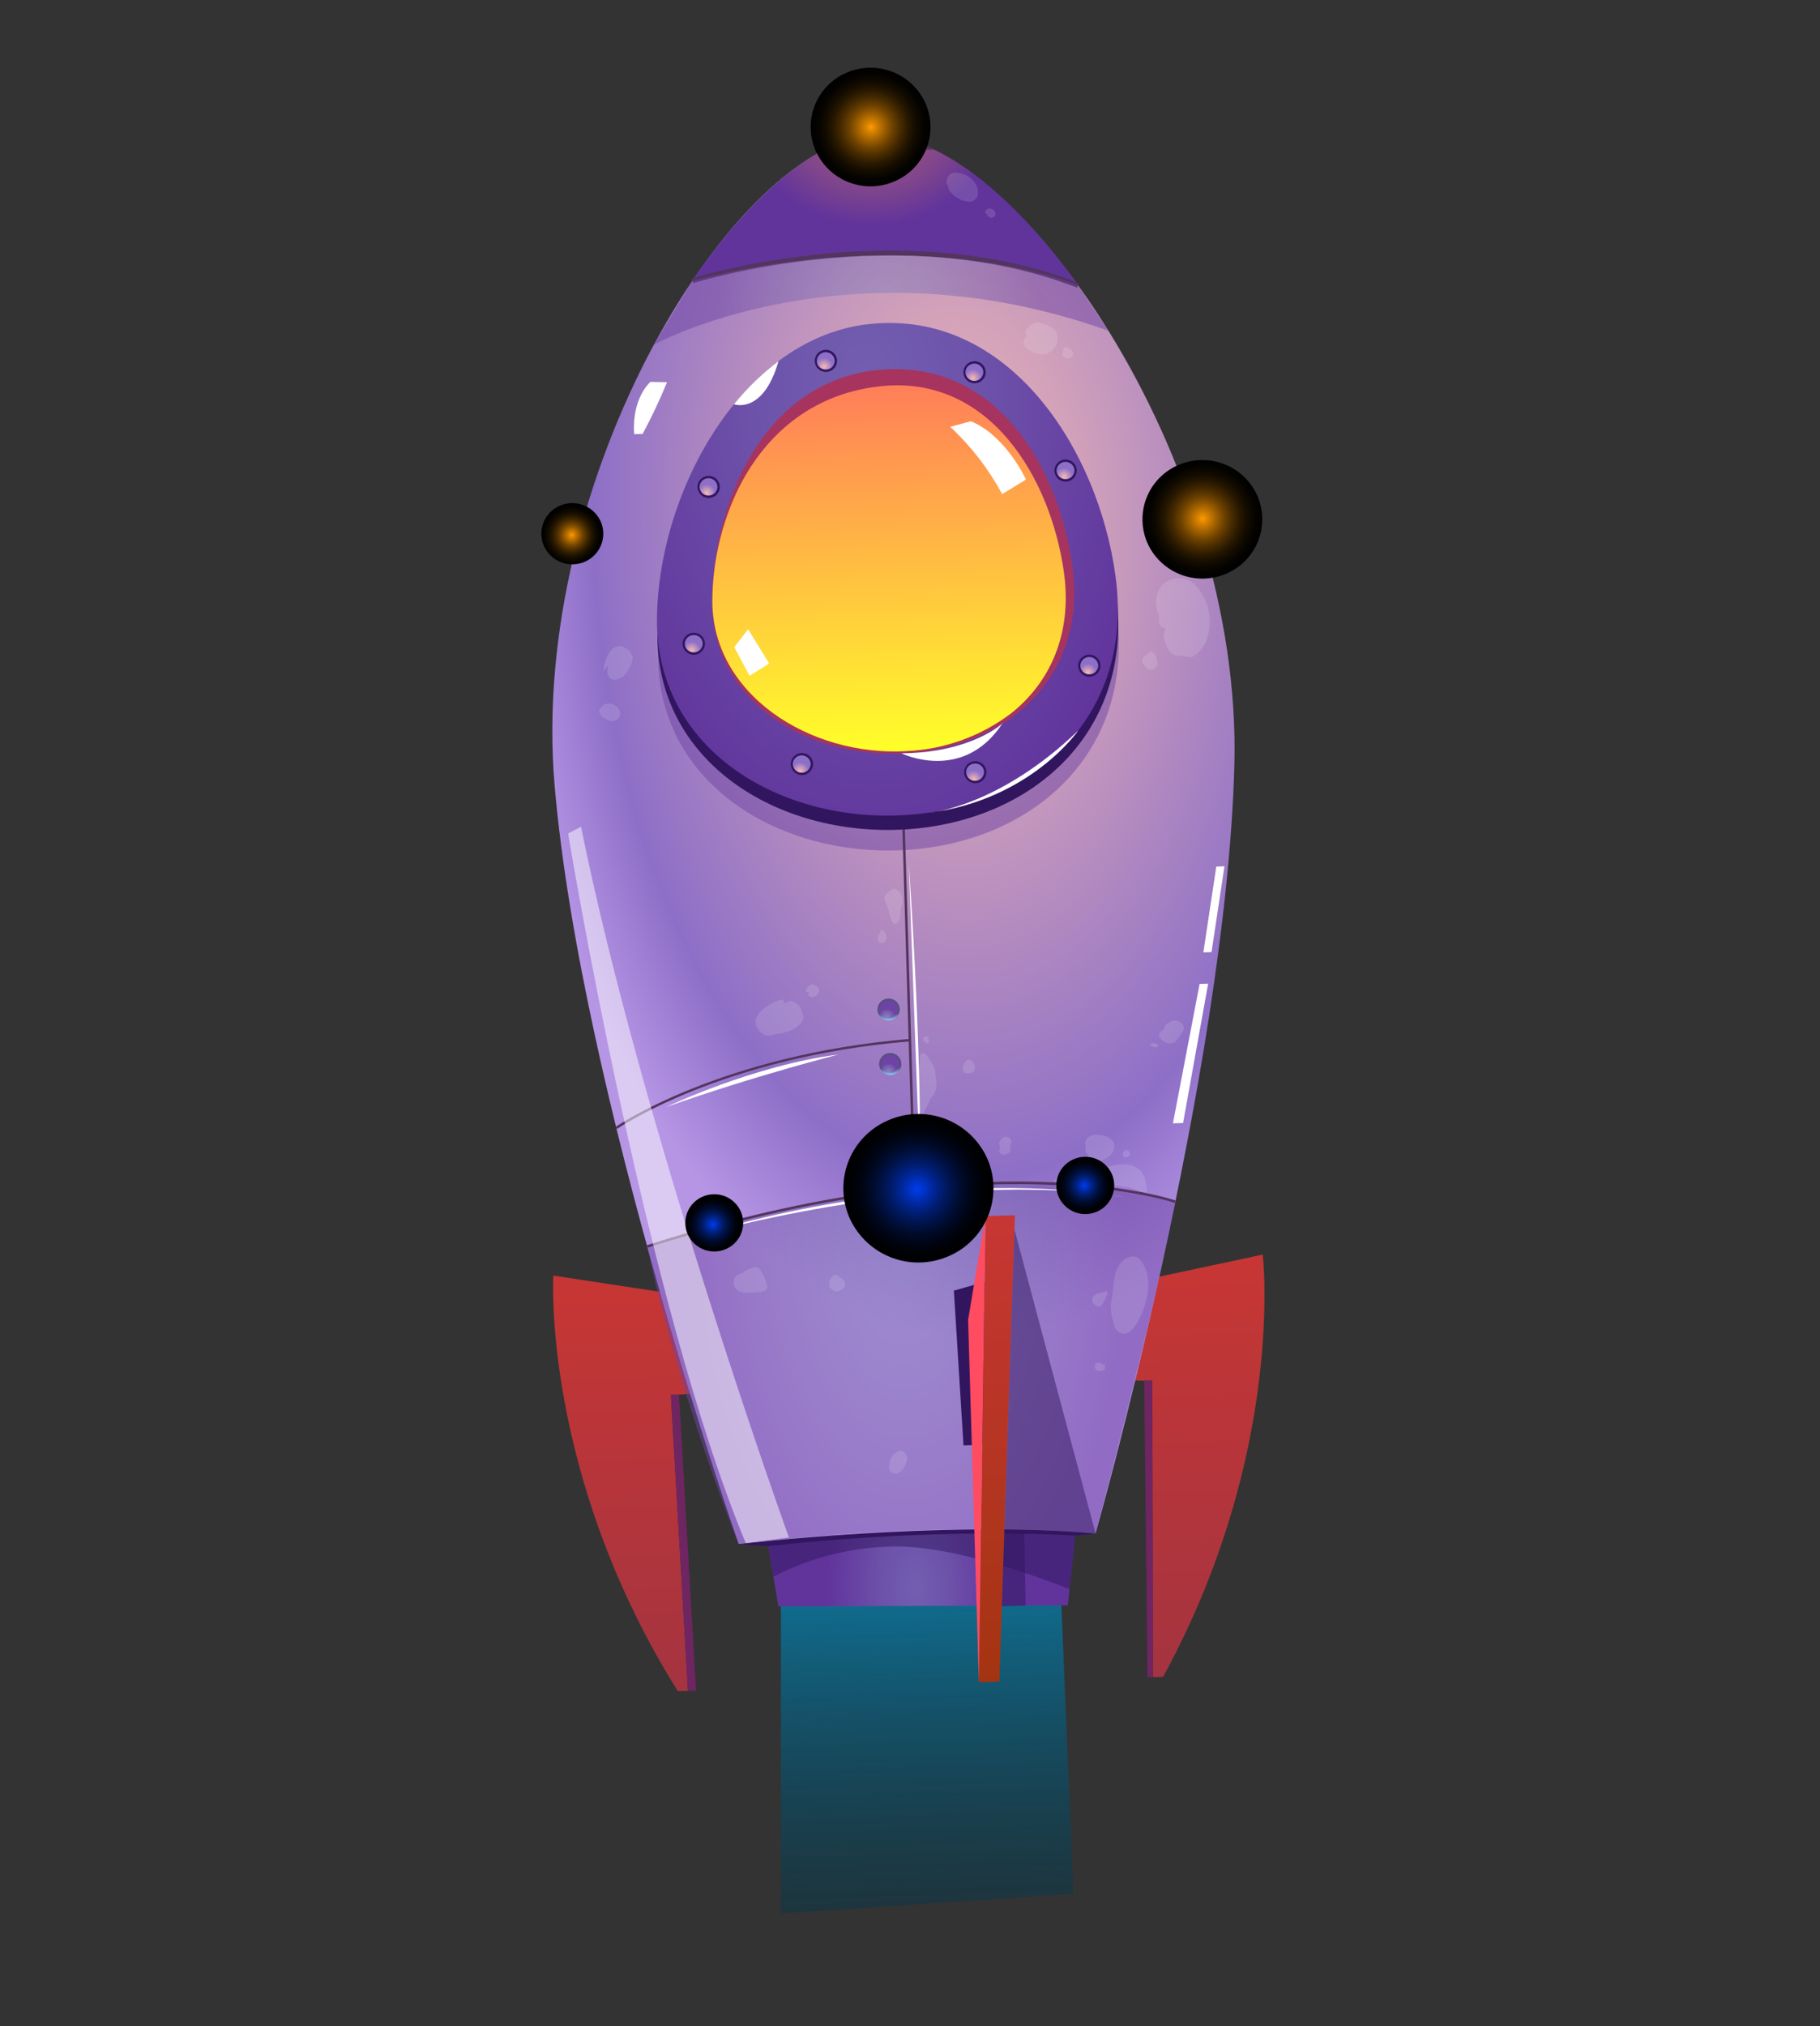 <svg width="549" height="611" viewBox="0 0 549 611" fill="none" xmlns="http://www.w3.org/2000/svg">
<rect x="0" y="0" width="549" height="611" fill="#333333" stroke="none"/>
<path style="mix-blend-mode:screen" d="M235.562 482.901L235.562 577L323.815 571.062L320.04 481.151C320.04 481.151 258.31 478.179 235.562 482.901Z" fill="url(#paint0_linear_52_334)"/>
<path fill-rule="evenodd" clip-rule="evenodd" d="M348.619 385.187L380.902 378.314C380.902 378.314 387.881 437.826 350.846 505.644L347.774 505.733L347.581 416.309L341.084 416.287L348.619 385.187Z" fill="url(#paint1_linear_52_334)"/>
<path fill-rule="evenodd" clip-rule="evenodd" d="M200.415 389.74L166.898 384.645C166.898 384.645 163.479 444.464 204.461 509.965L207.534 509.875L202.362 420.667L208.848 420.256L200.415 389.74Z" fill="url(#paint2_linear_52_334)"/>
<path fill-rule="evenodd" clip-rule="evenodd" d="M264.076 40.82C222.057 42.068 159.237 144.098 167.321 237.107C175.403 330.111 222.836 465.563 222.836 465.563L276.68 464.492L330.487 462.366C330.487 462.366 369.765 324.27 372.34 231.013C374.915 137.756 305.81 39.58 264.076 40.82Z" fill="url(#paint3_radial_52_334)"/>
<path fill-rule="evenodd" clip-rule="evenodd" d="M222.822 465.59C222.822 465.59 283.926 458.361 330.474 462.393C330.474 462.393 270.523 470.076 222.822 465.59Z" fill="#31165F"/>
<path fill-rule="evenodd" clip-rule="evenodd" d="M208.878 84.648C208.878 84.648 267.83 64.232 325.178 86.052C325.178 86.052 294.566 40.185 264.075 40.819C236.64 41.388 208.878 84.648 208.878 84.648Z" fill="url(#paint4_radial_52_334)"/>
<path d="M324.902 86.752C271.642 65.892 209.803 85.165 209.118 85.361L208.655 83.939C209.271 83.73 271.689 64.293 325.458 85.37L324.902 86.752Z" fill="#53345F"/>
<path fill-rule="evenodd" clip-rule="evenodd" d="M250.027 44.525L281.543 45.159C281.543 45.159 265.264 34.38 250.027 44.525Z" fill="#53345F"/>
<path fill-rule="evenodd" clip-rule="evenodd" d="M254.364 42.907C260.192 41.801 266.138 41.469 272.054 41.923C272.054 41.923 268.152 27.231 262.74 26.875C257.33 26.523 254.364 42.907 254.364 42.907Z" fill="url(#paint5_linear_52_334)"/>
<path style="mix-blend-mode:multiply" opacity="0.5" fill-rule="evenodd" clip-rule="evenodd" d="M195.24 375.91C195.24 375.91 285.179 343.772 354.563 362.421C346.766 401.582 330.46 462.392 330.46 462.392C330.46 462.392 289.152 457.895 222.813 465.591C222.825 465.594 204.775 421.178 195.24 375.91Z" fill="url(#paint6_radial_52_334)"/>
<path style="mix-blend-mode:multiply" opacity="0.5" fill-rule="evenodd" clip-rule="evenodd" d="M262.559 108.245C224.778 112.289 199.059 157.763 198.487 196.779C197.912 235.791 234.647 258.535 273.05 256.312C311.453 254.088 342.565 227.013 336.834 184.476C331.713 146.026 304.548 103.747 262.559 108.245Z" fill="url(#paint7_radial_52_334)"/>
<path fill-rule="evenodd" clip-rule="evenodd" d="M262.375 102.038C224.594 106.083 198.874 151.556 198.3 190.568C197.728 229.584 234.463 252.328 272.866 250.119C311.268 247.906 342.38 220.817 336.649 178.269C331.529 139.833 304.364 97.554 262.375 102.038Z" fill="#31165F"/>
<path fill-rule="evenodd" clip-rule="evenodd" d="M262.247 97.711C224.467 101.755 198.747 147.229 198.173 186.241C197.598 225.254 234.335 248.001 272.737 245.788C311.14 243.58 342.252 216.49 336.522 173.942C331.399 135.503 304.237 93.227 262.247 97.711Z" fill="url(#paint8_radial_52_334)"/>
<path fill-rule="evenodd" clip-rule="evenodd" d="M265.176 111.539C231.264 114.601 215.266 150.202 214.806 180.713C214.346 211.223 243.215 228.908 273.389 227.172C303.562 225.436 327.962 204.3 323.523 171.093C319.502 140.975 300.596 108.278 265.176 111.539Z" fill="#A6345F"/>
<path fill-rule="evenodd" clip-rule="evenodd" d="M304.856 215.219C295.719 222.091 284.711 226.027 273.288 226.499C244.574 228.151 214.444 209.539 214.881 180.546C215.019 170.628 217.025 160.825 220.792 151.65C228.24 133.573 242.979 118.911 265.471 116.484C298.712 112.787 317.185 144.56 321.013 173.144C323.387 191.537 316.548 206.006 304.856 215.219Z" fill="url(#paint9_linear_52_334)"/>
<path d="M272.96 250.128L272.203 250.151L275.419 358.368L276.176 358.345L272.96 250.128Z" fill="#53345F"/>
<path d="M195.357 376.207L195.122 375.496C298.139 342.656 354.096 361.823 354.644 362.012L354.394 362.722C353.835 362.577 298.097 343.523 195.357 376.207Z" fill="#53345F"/>
<path d="M186.13 340.419L185.695 339.809C185.999 339.585 217.533 318.02 274.431 313.282L274.452 314.024C217.768 318.687 186.437 340.208 186.13 340.419Z" fill="#53345F"/>
<path fill-rule="evenodd" clip-rule="evenodd" d="M290.634 435.828L287.732 389.175L300.552 385.561L300.763 435.525L290.634 435.828Z" fill="#31165F"/>
<path fill-rule="evenodd" clip-rule="evenodd" d="M231.75 466.273C231.75 466.273 278.371 460.435 324.31 463.105L322.104 484.108L234.808 484.403L231.75 466.273Z" fill="url(#paint10_radial_52_334)"/>
<path opacity="0.5" fill-rule="evenodd" clip-rule="evenodd" d="M233.323 475.431C244.632 469.589 257.152 466.469 269.883 466.319C290.885 466.129 322.65 479.246 322.65 479.246L324.31 463.105C324.31 463.105 274.223 459.772 231.75 466.273L233.323 475.431Z" fill="#31165F"/>
<path d="M286.624 128.699C292.926 134.563 298.223 141.42 302.307 148.998L309.485 144.601C309.485 144.601 303.489 131.419 292.882 127.024L286.624 128.699Z" fill="white"/>
<path d="M225.674 189.757L232.017 200.085L226.09 203.78L221.488 195.133L225.674 189.757Z" fill="white"/>
<path style="mix-blend-mode:multiply" opacity="0.5" fill-rule="evenodd" clip-rule="evenodd" d="M197.27 103.919C197.27 103.919 255.872 71.789 334.33 99.725L325.179 86.052C325.179 86.052 279.8 66.639 208.878 84.648L197.27 103.919Z" fill="url(#paint11_radial_52_334)"/>
<path fill-rule="evenodd" clip-rule="evenodd" d="M271.905 320.748C271.917 321.188 271.841 321.626 271.682 322.035C271.524 322.447 271.287 322.823 270.982 323.14C270.678 323.457 270.315 323.714 269.913 323.893C269.509 324.068 269.077 324.167 268.635 324.173C267.748 324.203 266.887 323.883 266.236 323.276C265.587 322.672 265.205 321.836 265.169 320.946C265.151 320.061 265.484 319.202 266.097 318.561C266.708 317.916 267.552 317.545 268.439 317.521C268.879 317.505 269.316 317.574 269.73 317.729C270.142 317.881 270.52 318.115 270.843 318.416C271.163 318.713 271.423 319.074 271.606 319.474C271.788 319.875 271.89 320.308 271.905 320.748Z" fill="url(#paint12_linear_52_334)"/>
<path fill-rule="evenodd" clip-rule="evenodd" d="M271.228 320.768C271.229 321.473 270.954 322.148 270.465 322.654C269.973 323.157 269.305 323.451 268.602 323.472C267.898 323.494 267.215 323.241 266.695 322.766C266.174 322.289 265.861 321.632 265.82 320.93C265.819 320.225 266.094 319.55 266.584 319.044C267.075 318.541 267.744 318.248 268.447 318.226C269.15 318.205 269.833 318.457 270.353 318.932C270.872 319.406 271.187 320.066 271.228 320.768Z" fill="url(#paint13_radial_52_334)"/>
<path fill-rule="evenodd" clip-rule="evenodd" d="M271.417 304.317C271.428 305.201 271.092 306.058 270.477 306.695C269.86 307.329 269.019 307.698 268.134 307.717C267.245 307.743 266.383 307.418 265.733 306.81C265.085 306.206 264.702 305.366 264.667 304.476C264.66 303.599 264.997 302.747 265.609 302.116C266.22 301.481 267.057 301.114 267.938 301.093C268.378 301.072 268.817 301.14 269.233 301.294C269.646 301.446 270.026 301.679 270.349 301.979C270.672 302.279 270.933 302.639 271.116 303.04C271.301 303.444 271.403 303.877 271.417 304.317Z" fill="url(#paint14_linear_52_334)"/>
<path fill-rule="evenodd" clip-rule="evenodd" d="M270.742 304.338C270.743 305.044 270.467 305.718 269.976 306.221C269.487 306.728 268.818 307.021 268.115 307.042C267.412 307.064 266.728 306.811 266.207 306.333C265.688 305.859 265.375 305.202 265.332 304.497C265.323 304.147 265.385 303.799 265.513 303.473C265.64 303.146 265.833 302.85 266.079 302.6C266.323 302.348 266.616 302.149 266.938 302.012C267.262 301.878 267.61 301.809 267.959 301.807C268.308 301.785 268.66 301.836 268.99 301.952C269.321 302.068 269.626 302.252 269.885 302.487C270.144 302.722 270.354 303.009 270.5 303.324C270.647 303.643 270.731 303.989 270.742 304.338Z" fill="url(#paint15_radial_52_334)"/>
<path d="M209.362 197.456C211.221 197.4 212.684 195.865 212.631 194.031C212.576 192.193 211.024 190.748 209.165 190.804C207.303 190.856 205.841 192.392 205.895 194.23C205.95 196.067 207.503 197.512 209.362 197.456Z" fill="#31165F"/>
<path fill-rule="evenodd" clip-rule="evenodd" d="M211.967 194.035C211.967 194.74 211.692 195.415 211.203 195.922C210.711 196.424 210.043 196.717 209.34 196.739C208.637 196.76 207.953 196.508 207.434 196.033C206.913 195.556 206.6 194.899 206.558 194.197C206.561 193.495 206.836 192.82 207.326 192.318C207.816 191.816 208.482 191.524 209.184 191.504C209.535 191.486 209.885 191.532 210.215 191.648C210.545 191.764 210.851 191.948 211.109 192.183C211.368 192.418 211.579 192.706 211.724 193.021C211.872 193.34 211.955 193.686 211.967 194.035Z" fill="url(#paint16_radial_52_334)"/>
<path fill-rule="evenodd" clip-rule="evenodd" d="M217.139 146.721C217.159 147.61 216.826 148.469 216.213 149.11C215.602 149.755 214.758 150.126 213.872 150.151C213.431 150.166 212.991 150.094 212.578 149.943C212.166 149.792 211.787 149.558 211.463 149.258C211.14 148.958 210.879 148.597 210.695 148.197C210.512 147.797 210.409 147.365 210.391 146.922C210.383 146.484 210.46 146.045 210.618 145.632C210.779 145.223 211.017 144.847 211.323 144.53C211.628 144.212 211.993 143.958 212.395 143.779C212.798 143.6 213.233 143.505 213.675 143.498C214.562 143.468 215.423 143.788 216.072 144.392C216.723 144.999 217.106 145.835 217.139 146.721Z" fill="#31165F"/>
<path fill-rule="evenodd" clip-rule="evenodd" d="M216.423 146.745C216.422 147.446 216.149 148.125 215.657 148.628C215.168 149.134 214.5 149.428 213.796 149.449C213.093 149.47 212.407 149.214 211.888 148.74C211.369 148.266 211.054 147.605 211.013 146.904C211.014 146.202 211.287 145.524 211.779 145.021C212.268 144.514 212.936 144.221 213.639 144.2C214.343 144.178 215.028 144.435 215.548 144.909C216.067 145.383 216.38 146.04 216.423 146.745Z" fill="url(#paint17_radial_52_334)"/>
<path fill-rule="evenodd" clip-rule="evenodd" d="M245.26 230.297C245.272 230.738 245.195 231.172 245.037 231.584C244.879 231.997 244.64 232.369 244.337 232.689C244.033 233.006 243.671 233.264 243.267 233.439C242.865 233.618 242.43 233.713 241.991 233.723C241.104 233.753 240.24 233.429 239.591 232.825C238.942 232.221 238.558 231.382 238.524 230.496C238.506 229.611 238.839 228.752 239.45 228.107C240.064 227.465 240.905 227.091 241.794 227.07C242.234 227.055 242.672 227.123 243.083 227.275C243.497 227.431 243.876 227.665 244.196 227.962C244.519 228.262 244.779 228.623 244.961 229.024C245.144 229.425 245.246 229.858 245.26 230.297Z" fill="#31165F"/>
<path fill-rule="evenodd" clip-rule="evenodd" d="M244.543 230.317C244.543 231.023 244.268 231.697 243.779 232.204C243.287 232.707 242.619 233 241.916 233.021C241.212 233.043 240.529 232.79 240.01 232.316C239.488 231.838 239.175 231.181 239.134 230.48C239.134 229.774 239.408 229.1 239.898 228.593C240.389 228.09 241.056 227.793 241.761 227.775C242.464 227.754 243.148 228.007 243.667 228.481C244.186 228.956 244.501 229.615 244.543 230.317Z" fill="url(#paint18_radial_52_334)"/>
<path fill-rule="evenodd" clip-rule="evenodd" d="M297.554 232.75C297.566 233.191 297.49 233.629 297.333 234.041C297.173 234.45 296.935 234.826 296.632 235.146C296.33 235.467 295.965 235.721 295.563 235.9C295.16 236.079 294.726 236.179 294.286 236.19C293.397 236.216 292.535 235.891 291.885 235.283C291.235 234.675 290.853 233.839 290.819 232.949C290.801 232.063 291.134 231.204 291.745 230.559C292.358 229.918 293.2 229.544 294.088 229.523C294.528 229.507 294.966 229.576 295.38 229.731C295.791 229.883 296.17 230.117 296.492 230.418C296.813 230.715 297.073 231.076 297.255 231.477C297.438 231.877 297.54 232.311 297.554 232.75Z" fill="#31165F"/>
<path fill-rule="evenodd" clip-rule="evenodd" d="M296.837 232.77C296.838 233.476 296.563 234.15 296.071 234.653C295.581 235.16 294.913 235.453 294.21 235.474C293.507 235.496 292.823 235.243 292.302 234.765C291.783 234.291 291.47 233.635 291.426 232.929C291.418 232.579 291.48 232.232 291.608 231.905C291.738 231.581 291.928 231.282 292.174 231.032C292.418 230.78 292.711 230.582 293.033 230.444C293.357 230.31 293.705 230.241 294.054 230.239C294.405 230.221 294.755 230.268 295.085 230.384C295.415 230.5 295.721 230.684 295.979 230.919C296.238 231.154 296.449 231.441 296.595 231.756C296.742 232.075 296.826 232.421 296.837 232.77Z" fill="url(#paint19_radial_52_334)"/>
<path d="M328.686 204.062C330.545 204.005 332.01 202.474 331.955 200.636C331.9 198.798 330.348 197.353 328.489 197.409C326.63 197.465 325.165 198.997 325.22 200.835C325.274 202.672 326.827 204.118 328.686 204.062Z" fill="#31165F"/>
<path fill-rule="evenodd" clip-rule="evenodd" d="M331.277 200.652C331.277 201.357 331.002 202.032 330.513 202.539C330.021 203.042 329.355 203.338 328.65 203.356C327.947 203.378 327.263 203.125 326.744 202.651C326.225 202.176 325.91 201.516 325.868 200.815C325.868 200.109 326.143 199.434 326.634 198.931C327.123 198.425 327.792 198.132 328.495 198.11C329.198 198.089 329.882 198.342 330.401 198.816C330.922 199.294 331.235 199.951 331.277 200.652Z" fill="url(#paint20_radial_52_334)"/>
<path fill-rule="evenodd" clip-rule="evenodd" d="M324.791 141.79C324.803 142.232 324.728 142.669 324.57 143.082C324.411 143.49 324.173 143.866 323.869 144.183C323.566 144.503 323.202 144.757 322.8 144.936C322.398 145.114 321.964 145.21 321.524 145.22C320.637 145.25 319.773 144.926 319.124 144.322C318.473 143.715 318.091 142.879 318.058 141.993C318.039 141.108 318.37 140.25 318.978 139.607C319.589 138.967 320.427 138.591 321.312 138.566C321.752 138.546 322.194 138.617 322.607 138.768C323.022 138.922 323.4 139.152 323.723 139.452C324.047 139.752 324.308 140.113 324.492 140.517C324.675 140.918 324.777 141.351 324.791 141.79Z" fill="#31165F"/>
<path fill-rule="evenodd" clip-rule="evenodd" d="M324.115 141.811C324.116 142.517 323.841 143.191 323.351 143.698C322.86 144.201 322.194 144.497 321.488 144.515C320.785 144.537 320.102 144.284 319.582 143.81C319.063 143.336 318.748 142.675 318.707 141.974C318.706 141.268 318.981 140.593 319.471 140.087C319.962 139.584 320.631 139.291 321.333 139.27C322.037 139.248 322.72 139.501 323.24 139.975C323.761 140.453 324.074 141.11 324.115 141.811Z" fill="url(#paint21_radial_52_334)"/>
<path fill-rule="evenodd" clip-rule="evenodd" d="M297.341 112.153C297.351 112.59 297.275 113.028 297.118 113.44C296.958 113.848 296.72 114.224 296.418 114.545C296.113 114.862 295.749 115.116 295.347 115.295C294.945 115.473 294.511 115.568 294.071 115.578C293.184 115.609 292.321 115.284 291.672 114.681C291.023 114.077 290.638 113.238 290.605 112.352C290.585 111.463 290.918 110.603 291.531 109.962C292.144 109.321 292.986 108.947 293.874 108.926C294.312 108.906 294.752 108.979 295.164 109.131C295.577 109.286 295.954 109.516 296.276 109.817C296.599 110.118 296.859 110.479 297.042 110.88C297.224 111.281 297.324 111.71 297.341 112.153Z" fill="#31165F"/>
<path fill-rule="evenodd" clip-rule="evenodd" d="M296.623 112.173C296.624 112.878 296.349 113.553 295.86 114.059C295.368 114.562 294.7 114.855 293.997 114.877C293.294 114.898 292.61 114.646 292.091 114.171C291.572 113.697 291.256 113.037 291.215 112.335C291.214 111.63 291.489 110.955 291.979 110.448C292.47 109.946 293.139 109.653 293.842 109.631C294.545 109.61 295.228 109.862 295.748 110.336C296.269 110.814 296.582 111.471 296.623 112.173Z" fill="url(#paint22_radial_52_334)"/>
<path fill-rule="evenodd" clip-rule="evenodd" d="M252.502 108.72C252.523 109.609 252.187 110.464 251.576 111.109C250.963 111.75 250.121 112.125 249.233 112.146C248.795 112.165 248.355 112.093 247.944 111.941C247.53 111.785 247.154 111.555 246.831 111.254C246.509 110.954 246.249 110.593 246.066 110.192C245.883 109.791 245.782 109.358 245.767 108.919C245.757 108.481 245.831 108.04 245.991 107.631C246.148 107.219 246.386 106.843 246.689 106.522C246.993 106.205 247.356 105.947 247.759 105.768C248.162 105.589 248.595 105.49 249.035 105.479C249.924 105.453 250.786 105.777 251.436 106.385C252.086 106.994 252.47 107.833 252.502 108.72Z" fill="#31165F"/>
<path fill-rule="evenodd" clip-rule="evenodd" d="M251.786 108.74C251.794 109.091 251.734 109.442 251.606 109.769C251.477 110.092 251.286 110.392 251.04 110.641C250.796 110.894 250.503 111.092 250.179 111.226C249.857 111.363 249.509 111.432 249.158 111.43C248.809 111.452 248.459 111.405 248.129 111.289C247.797 111.17 247.493 110.989 247.234 110.754C246.976 110.519 246.765 110.232 246.617 109.913C246.472 109.598 246.388 109.252 246.377 108.903C246.377 108.198 246.651 107.523 247.141 107.016C247.633 106.513 248.301 106.22 249.004 106.199C249.707 106.177 250.391 106.43 250.91 106.904C251.431 107.382 251.744 108.039 251.786 108.74Z" fill="url(#paint23_radial_52_334)"/>
<path fill-rule="evenodd" clip-rule="evenodd" d="M207.479 509.872L209.955 509.801L204.821 420.44L202.363 420.608L207.479 509.872Z" fill="#6F2561"/>
<path fill-rule="evenodd" clip-rule="evenodd" d="M347.621 416.295L345.156 416.272L346.136 505.753L347.814 505.705L347.621 416.295Z" fill="#6F2561"/>
<path fill-rule="evenodd" clip-rule="evenodd" d="M297.284 366.72L306.156 366.456L301.456 507.084L295.274 507.269L297.284 366.72Z" fill="url(#paint24_linear_52_334)"/>
<path fill-rule="evenodd" clip-rule="evenodd" d="M297.284 366.72L292.028 397.969L295.274 507.27L297.284 366.72Z" fill="#FF4C61"/>
<path opacity="0.5" fill-rule="evenodd" clip-rule="evenodd" d="M306.013 370.779L330.474 462.393L308.991 461.867L309.381 484.161L302.215 484.375L306.013 370.779Z" fill="#31165F"/>
<path d="M191.305 130.924C191.305 130.924 190.138 121.292 196.156 115.16L201.207 115.252C199.03 120.578 196.574 125.784 193.847 130.848L191.305 130.924Z" fill="white"/>
<g style="mix-blend-mode:soft-light">
<path d="M353.816 338.726L361.854 296.704L364.436 296.625L356.873 338.636L353.816 338.726Z" fill="white"/>
</g>
<path fill-rule="evenodd" clip-rule="evenodd" d="M359.017 151.603C359.017 151.603 374.597 147.933 363.708 166.448L359.017 151.603Z" fill="url(#paint25_linear_52_334)"/>
<path fill-rule="evenodd" clip-rule="evenodd" d="M176.423 154.942C176.423 154.942 162.013 159.635 172.645 169.43L176.423 154.942Z" fill="url(#paint26_linear_52_334)"/>
<g style="mix-blend-mode:soft-light" opacity="0.5">
<path fill-rule="evenodd" clip-rule="evenodd" d="M237.978 463.612C237.978 463.612 193.842 341.138 175.263 249.297L171.37 251.345C171.37 251.345 194.596 392.468 224.97 465.339L237.978 463.612Z" fill="white"/>
</g>
<g style="mix-blend-mode:soft-light">
<path fill-rule="evenodd" clip-rule="evenodd" d="M362.993 287.182L366.893 261.306L369.354 261.234L365.454 287.109L362.993 287.182Z" fill="white"/>
</g>
<g style="mix-blend-mode:soft-light">
<path fill-rule="evenodd" clip-rule="evenodd" d="M200.987 333.809C200.987 333.809 227.468 321.178 252.941 317.984C252.941 317.984 227.656 324.365 200.987 333.809Z" fill="white"/>
</g>
<g style="mix-blend-mode:soft-light">
<path fill-rule="evenodd" clip-rule="evenodd" d="M274.125 260.164L277.58 355.003C277.58 355.003 278.236 320.563 274.125 260.164Z" fill="white"/>
</g>
<g style="mix-blend-mode:soft-light">
<path fill-rule="evenodd" clip-rule="evenodd" d="M214.529 371.413C214.529 371.413 277.88 350.96 339.482 361.026C339.483 361.094 293.796 351.366 214.529 371.413Z" fill="white"/>
</g>
<path fill-rule="evenodd" clip-rule="evenodd" d="M221.398 121.909C221.398 121.909 230.21 125.111 234.832 108.895C229.84 112.668 225.329 117.039 221.398 121.909Z" fill="white"/>
<g style="mix-blend-mode:soft-light">
<path fill-rule="evenodd" clip-rule="evenodd" d="M280.351 245.092C280.351 245.092 301.227 243.388 325.308 220.241C325.306 220.174 311.066 241.052 280.351 245.092Z" fill="white"/>
</g>
<g style="mix-blend-mode:soft-light">
<path fill-rule="evenodd" clip-rule="evenodd" d="M271.9 227.15C271.9 227.15 290.445 236.304 302.399 218.124C302.399 218.162 292.957 227.012 271.9 227.15Z" fill="white"/>
</g>
<g style="mix-blend-mode:soft-light" opacity="0.36">
<g style="mix-blend-mode:soft-light" opacity="0.36">
<path fill-rule="evenodd" clip-rule="evenodd" d="M269.549 267.879C268.489 268.642 266.438 269.719 266.837 271.343C267.103 272.061 267.409 272.761 267.753 273.443C267.975 274.084 268.129 274.744 268.218 275.419C268.362 276.523 268.819 277.559 269.537 278.41C270.055 278.924 270.566 278.381 270.874 277.843C271.274 277.31 271.527 276.682 271.606 276.023C271.59 275.161 271.664 274.3 271.827 273.457C271.898 273.128 272.147 272.824 272.218 272.471C272.254 272.018 272.242 271.567 272.177 271.117C272.136 270.372 271.859 269.655 271.389 269.075C270.916 268.492 270.273 268.074 269.549 267.879Z" fill="white"/>
</g>
<g style="mix-blend-mode:soft-light" opacity="0.36">
<path fill-rule="evenodd" clip-rule="evenodd" d="M265.545 281.591C265.465 281.404 265.442 281.198 265.48 281.001C265.516 280.8 265.613 280.617 265.755 280.472C267.378 280.426 268.042 283.601 266.544 284.252C264.807 285.021 264.521 282.65 265.03 281.591L265.545 281.591Z" fill="white"/>
</g>
<g style="mix-blend-mode:soft-light" opacity="0.36">
<path fill-rule="evenodd" clip-rule="evenodd" d="M236.352 302.705C237.18 302.277 237.866 301.7 238.805 301.888C239.58 302.054 240.281 302.467 240.803 303.061C241.409 303.816 241.848 304.698 242.085 305.637C242.304 306.05 242.397 306.517 242.354 306.98C241.91 308.877 239.746 310.268 238.071 310.86C237.122 311.252 236.132 311.537 235.118 311.703C234.402 311.727 233.69 311.91 232.989 312.051C232.429 312.253 231.832 312.335 231.238 312.293C230.742 312.122 230.28 311.878 229.863 311.564C229.282 311.183 228.806 310.67 228.472 310.064C228.138 309.459 227.957 308.779 227.944 308.086C227.966 305.634 230.871 303.587 232.855 302.525C234.469 301.68 237.062 300.587 236.352 302.705Z" fill="white"/>
</g>
<g style="mix-blend-mode:soft-light" opacity="0.36">
<path fill-rule="evenodd" clip-rule="evenodd" d="M244.016 299.148C243.808 299.847 243.61 300.068 244.192 300.497C244.413 300.612 244.655 300.677 244.904 300.689C245.15 300.698 245.399 300.657 245.629 300.563C246.486 300.253 247.543 298.923 246.908 298.062C246.571 297.639 245.777 296.865 245.231 296.757C244.64 296.836 244.093 297.117 243.69 297.559C243.288 298.001 243.053 298.569 243.03 299.167L244.016 299.148Z" fill="white"/>
</g>
<g style="mix-blend-mode:soft-light" opacity="0.36">
<path fill-rule="evenodd" clip-rule="evenodd" d="M277.13 322.122C277.031 322.491 276.995 322.872 277.03 323.251C277.058 324.198 277.085 325.142 277.114 326.104C277.167 327.889 276.949 329.694 277.005 331.521C277.075 332.824 277.254 334.118 277.539 335.39C277.656 336.057 277.806 336.715 277.991 337.368C278.138 337.361 278.155 336.996 278.219 336.847C278.434 336.338 278.552 335.779 278.795 335.298C279.359 334.213 279.919 333.071 280.4 331.946C280.458 331.723 280.543 331.508 280.652 331.304C280.822 331.07 281.073 330.847 281.256 330.625C281.608 330.212 281.891 329.747 282.094 329.245C282.467 328.051 282.574 326.792 282.403 325.552C282.392 325.135 282.258 324.745 282.233 324.341C282.221 323.89 282.179 323.437 282.111 322.99C281.899 322.061 281.503 321.179 280.95 320.398C280.368 319.469 279.683 317.824 278.432 317.593C277.831 317.472 277.622 318.143 277.542 318.633C277.462 319.122 277.471 319.867 277.393 320.49C277.319 321.118 277.057 322.344 277.13 322.122Z" fill="white"/>
</g>
<g style="mix-blend-mode:soft-light" opacity="0.36">
<path fill-rule="evenodd" clip-rule="evenodd" d="M278.177 313.631C278.434 313.176 278.773 312.26 279.497 312.456C280.22 312.652 280.218 313.529 280.167 314.06C280.015 315.311 278.369 314.115 278.451 313.245L278.177 313.631Z" fill="white"/>
</g>
<g style="mix-blend-mode:soft-light" opacity="0.36">
<path fill-rule="evenodd" clip-rule="evenodd" d="M290.717 321.083C290.456 321.526 290.351 322.044 290.422 322.553C290.492 322.892 290.692 323.195 290.976 323.391C291.262 323.591 291.613 323.671 291.957 323.619C293.106 323.583 293.897 323.316 294.093 322.2C294.106 321.774 294.029 321.351 293.865 320.955C293.702 320.562 293.457 320.207 293.146 319.914C292.874 319.696 292.538 319.574 292.187 319.562C291.484 319.583 291.161 320.081 290.866 320.631L290.717 321.083Z" fill="white"/>
</g>
<g style="mix-blend-mode:soft-light" opacity="0.36">
<path fill-rule="evenodd" clip-rule="evenodd" d="M317.691 356.044C319.384 355.134 321.182 354.432 323.042 353.947C324.697 353.693 326.363 353.529 328.037 353.463C330.313 353.04 332.556 352.455 334.752 351.718C336.684 351.08 338.743 350.923 340.748 351.27C341.563 351.422 342.339 351.738 343.027 352.198C343.717 352.661 344.303 353.257 344.753 353.952C345.22 354.841 345.534 355.804 345.678 356.796C345.692 357.27 345.8 357.699 345.866 358.143C345.95 358.411 346.003 358.687 346.027 358.966C346.04 359.411 345.851 359.418 345.43 359.427C344.697 359.499 343.96 359.341 343.319 358.976C342.17 358.418 340.932 358.066 339.66 357.934C338.437 357.754 337.266 357.505 336.03 357.406L332.42 357.066C331.389 356.951 330.355 356.803 329.31 356.7C328.264 356.594 327.249 356.61 326.221 356.576C325.19 356.538 324.516 356.625 323.664 356.65C323.123 356.665 322.607 356.588 322.066 356.604C321.648 356.616 321.232 356.599 320.818 356.545C320.418 356.538 320.016 356.551 319.616 356.582C318.954 356.473 318.31 356.294 317.691 356.044Z" fill="white"/>
</g>
<g style="mix-blend-mode:soft-light" opacity="0.36">
<path fill-rule="evenodd" clip-rule="evenodd" d="M328.478 348.292C328.227 348.515 327.881 348.715 327.823 349.04C327.802 349.218 327.807 349.395 327.838 349.567C328.036 350.319 329.322 350.321 329.944 350.303C331.766 350.317 333.526 349.642 334.87 348.413C335.324 347.986 335.672 347.458 335.89 346.875C336.107 346.292 336.188 345.666 336.124 345.046C335.737 343.458 333.98 342.618 332.483 342.324C330.985 342.03 329.118 342.047 328.068 343.159C327.681 343.524 327.43 344.009 327.35 344.533C327.383 344.957 327.439 345.372 327.522 345.786C327.54 346.356 327.257 346.85 327.572 347.399C327.771 347.785 328.088 348.098 328.478 348.292Z" fill="white"/>
</g>
<g style="mix-blend-mode:soft-light" opacity="0.36">
<path fill-rule="evenodd" clip-rule="evenodd" d="M338.854 348.104C338.787 347.953 338.771 347.787 338.805 347.626C338.837 347.462 338.921 347.315 339.044 347.206C339.132 347.043 339.272 346.914 339.441 346.84C339.611 346.766 339.801 346.754 339.979 346.797C340.138 346.832 340.289 346.901 340.419 346.996C340.551 347.095 340.659 347.218 340.738 347.362C340.818 347.506 340.865 347.664 340.877 347.827C340.888 347.986 340.865 348.15 340.809 348.304C340.697 348.5 340.537 348.666 340.345 348.786C340.153 348.907 339.933 348.975 339.705 348.985C339.463 349.003 339.223 348.942 339.022 348.805C338.821 348.668 338.673 348.467 338.602 348.235L338.854 348.104Z" fill="white"/>
</g>
<g style="mix-blend-mode:soft-light" opacity="0.36">
<path fill-rule="evenodd" clip-rule="evenodd" d="M351.099 310.572C350.533 310.752 350.058 311.143 349.779 311.669C349.677 311.792 349.615 311.944 349.597 312.101C349.581 312.261 349.612 312.423 349.682 312.563C350.232 313.492 351.091 314.188 352.11 314.535C352.454 314.638 352.816 314.672 353.172 314.632C353.53 314.596 353.874 314.485 354.189 314.313C354.695 313.918 355.138 313.448 355.5 312.918C355.854 312.49 356.165 312.047 356.475 311.537C356.797 311.205 357.004 310.779 357.067 310.324C357.128 309.865 357.041 309.399 356.819 308.997C356.525 308.587 356.136 308.257 355.686 308.035C355.236 307.813 354.739 307.706 354.236 307.718C353.558 307.803 352.911 308.05 352.349 308.438C351.752 308.836 351.19 309.068 351.099 310.572Z" fill="white"/>
</g>
<g style="mix-blend-mode:soft-light" opacity="0.36">
<path fill-rule="evenodd" clip-rule="evenodd" d="M347.711 314.518C348.229 314.54 348.739 314.665 349.211 314.879C349.217 315.109 349.504 315.221 349.405 315.497C349.304 315.769 348.628 315.79 348.331 315.786C347.939 315.784 347.563 315.636 347.275 315.368C347.178 315.264 346.732 314.844 347.068 314.792L347.711 314.518Z" fill="white"/>
</g>
<g style="mix-blend-mode:soft-light" opacity="0.36">
<path fill-rule="evenodd" clip-rule="evenodd" d="M301.822 345.875C301.515 346.466 301.17 347.127 301.771 347.759C302.082 347.988 302.458 348.122 302.845 348.137C303.234 348.155 303.618 348.055 303.951 347.854C304.299 347.696 304.685 347.507 304.727 347.113C304.772 346.723 304.704 346.29 304.691 345.883C304.664 344.925 305.643 344.204 304.737 343.311C304.511 343.105 304.245 342.952 303.955 342.861C303.665 342.771 303.357 342.739 303.056 342.777C302.075 342.998 301.606 344.028 301.291 344.862L301.822 345.875Z" fill="white"/>
</g>
<g style="mix-blend-mode:soft-light" opacity="0.36">
<path fill-rule="evenodd" clip-rule="evenodd" d="M224.371 383.678C223.279 383.953 222.292 384.528 221.511 385.335L221.521 385.757C221.371 386.112 221.301 386.497 221.311 386.886C221.325 387.272 221.418 387.652 221.59 388.001C222.802 390.143 225.093 389.819 227.19 389.742C229.284 389.667 232.298 389.836 231.165 386.795C230.65 385.457 229.929 383.137 228.593 382.297C227.878 381.844 227.53 382.084 226.864 382.346C225.896 382.618 224.99 383.073 224.196 383.687L224.371 383.678Z" fill="white"/>
</g>
<g style="mix-blend-mode:soft-light" opacity="0.36">
<path fill-rule="evenodd" clip-rule="evenodd" d="M250.169 386.368C250.503 385.761 250.968 384.582 251.844 384.461C252.72 384.34 252.815 384.772 253.339 385.121C254.498 385.884 255.613 386.91 254.533 388.376C254.218 388.723 253.827 388.993 253.391 389.166C252.956 389.34 252.484 389.407 252.017 389.37C251.269 389.257 249.985 388.402 250.204 387.531L250.169 386.368Z" fill="white"/>
</g>
<g style="mix-blend-mode:soft-light" opacity="0.36">
<path fill-rule="evenodd" clip-rule="evenodd" d="M351.645 189.559C350.869 191.273 350.804 191.369 351.33 193.061C351.582 194.405 352.163 195.666 353.022 196.733C354.415 198.046 356.094 197.642 357.727 197.945C358.246 198.127 358.805 198.17 359.347 198.071C359.888 197.968 360.392 197.725 360.81 197.367C361.905 196.424 362.815 195.285 363.5 194.013C364.461 191.93 364.953 189.66 364.941 187.364C364.93 185.073 364.412 182.806 363.429 180.736C362.205 178.215 360.399 175.329 357.439 174.604C356.207 174.269 354.908 174.274 353.677 174.615C352.445 174.956 351.33 175.624 350.447 176.548C349.648 177.535 349.098 178.699 348.842 179.942C348.587 181.185 348.634 182.472 348.979 183.694L349.518 185.413C349.614 186.161 349.637 186.917 349.585 187.672C349.73 188.464 350.213 189.169 351.645 189.559Z" fill="white"/>
</g>
<g style="mix-blend-mode:soft-light" opacity="0.36">
<path fill-rule="evenodd" clip-rule="evenodd" d="M347.173 196.23C348.85 197.536 348.556 197.257 348.889 198.886C349.019 199.599 349.322 199.741 349.18 200.422C349.014 200.888 348.711 201.291 348.312 201.585C347.914 201.878 347.435 202.042 346.939 202.056C346.251 202.079 345.142 200.757 344.856 200.251C344.665 199.947 344.567 199.594 344.576 199.234C344.586 198.878 344.7 198.53 344.904 198.232L347.173 196.23Z" fill="white"/>
</g>
<g style="mix-blend-mode:soft-light" opacity="0.36">
<path fill-rule="evenodd" clip-rule="evenodd" d="M183.51 200.713C183.213 202.077 182.791 203.796 184.388 204.748C185.476 205.366 187.092 204.667 188.006 203.925C189.487 202.506 190.474 200.65 190.825 198.627C191.016 196.837 188.797 195.008 187.141 194.854C183.76 194.547 182.133 199.863 181.949 202.345L183.51 200.713Z" fill="white"/>
</g>
<g style="mix-blend-mode:soft-light" opacity="0.36">
<path fill-rule="evenodd" clip-rule="evenodd" d="M181.642 216.148C181.439 215.758 180.595 214.649 180.715 214.156C180.708 213.927 181.046 213.877 181.147 213.683C181.306 213.348 181.532 213.047 181.815 212.806C182.098 212.565 182.428 212.384 182.784 212.28C183.521 212.093 184.298 212.151 184.997 212.448C185.696 212.746 186.278 213.266 186.652 213.927C186.958 214.32 187.112 214.815 187.082 215.314C187.052 215.813 186.839 216.282 186.489 216.64C186.018 217.116 185.387 217.402 184.719 217.443C184.05 217.483 183.389 217.271 182.866 216.853L181.642 216.148Z" fill="white"/>
</g>
<g style="mix-blend-mode:soft-light" opacity="0.36">
<path fill-rule="evenodd" clip-rule="evenodd" d="M335.822 389.981C334.908 392.398 334.811 395.048 335.544 397.526C335.919 399.155 336.212 401.298 338.006 401.976C342.208 403.556 345.138 394.645 345.824 391.806C346.435 389.34 346.52 386.774 346.075 384.276C345.76 382.808 344.51 379.908 343.028 379.196C341.119 378.278 338.975 379.53 337.938 381.024C335.333 384.485 336.207 388.819 335.091 392.696L335.822 389.981Z" fill="white"/>
</g>
<g style="mix-blend-mode:soft-light" opacity="0.36">
<path fill-rule="evenodd" clip-rule="evenodd" d="M333.668 389.462C332.652 389.567 331.658 389.815 330.713 390.2C330.26 390.51 329.544 390.992 329.399 391.591C329.379 391.968 329.453 392.344 329.619 392.686C329.782 393.025 330.029 393.32 330.336 393.538C330.531 393.727 330.768 393.863 331.029 393.936C331.289 394.01 331.561 394.014 331.824 393.954C332.199 393.796 332.495 393.26 332.714 392.939C333.111 392.344 333.438 391.703 333.686 391.029C333.847 390.727 333.968 390.404 334.052 390.073C334.143 389.529 333.772 389.349 333.624 388.933L333.668 389.462Z" fill="white"/>
</g>
<g style="mix-blend-mode:soft-light" opacity="0.36">
<path fill-rule="evenodd" clip-rule="evenodd" d="M331.966 411.046L333.339 411.656C333.259 412.198 333.481 412.815 332.964 413.182C332.414 413.431 331.796 413.486 331.209 413.343C330.917 413.268 330.658 413.096 330.475 412.857C330.291 412.617 330.193 412.323 330.195 412.02C330.173 411.288 330.855 410.972 331.514 410.831L331.966 411.046Z" fill="white"/>
</g>
<g style="mix-blend-mode:soft-light" opacity="0.36">
<path fill-rule="evenodd" clip-rule="evenodd" d="M268.307 441.973C268.165 442.255 268.12 442.577 268.174 442.887C268.229 443.196 268.384 443.481 268.616 443.698C268.977 444.083 269.471 444.319 270.001 444.358C270.529 444.394 271.052 444.229 271.465 443.898C272.654 442.929 273.943 440.778 273.542 439.164C273.297 438.157 271.923 437.008 270.9 437.648C270.312 437.987 269.763 438.391 269.271 438.86C268.633 439.701 268.293 440.73 268.302 441.786L268.307 441.973Z" fill="white"/>
</g>
<g style="mix-blend-mode:soft-light" opacity="0.36">
<path fill-rule="evenodd" clip-rule="evenodd" d="M309.725 101.225C309.265 101.685 309.012 101.841 308.91 102.455C308.733 103.132 308.827 103.851 309.173 104.464C310.303 105.701 311.83 106.513 313.49 106.757C314.076 106.906 314.688 106.917 315.279 106.79C315.868 106.66 316.421 106.398 316.892 106.019C317.47 105.623 317.954 105.105 318.314 104.503C318.674 103.901 318.901 103.229 318.982 102.535C319.132 101.854 319.062 101.14 318.786 100.501C318.511 99.862 318.04 99.325 317.441 98.965C316.27 98.142 314.938 97.567 313.534 97.283C312.992 97.201 312.441 97.252 311.925 97.428C311.408 97.605 310.94 97.9 310.558 98.29C309.753 99.003 308.71 100.282 309.725 101.225Z" fill="white"/>
</g>
<g style="mix-blend-mode:soft-light" opacity="0.36">
<path fill-rule="evenodd" clip-rule="evenodd" d="M320.755 105.703C320.743 105.296 320.728 104.823 321.118 104.705C321.481 104.681 321.846 104.733 322.189 104.856C322.533 104.979 322.847 105.167 323.115 105.416C323.499 105.828 323.716 106.364 323.728 106.927C323.624 107.298 323.389 107.619 323.064 107.826C322.853 108.016 322.586 108.136 322.304 108.168C322.019 108.196 321.733 108.137 321.487 107.997C321.141 107.788 320.276 107.367 320.397 106.864L320.755 105.703Z" fill="white"/>
</g>
<g style="mix-blend-mode:soft-light" opacity="0.36">
<path fill-rule="evenodd" clip-rule="evenodd" d="M286.015 55.788C285.951 56.39 286.103 56.993 286.444 57.493C287.064 58.405 287.883 59.164 288.838 59.708C290.05 60.503 291.484 60.887 292.932 60.806C293.455 60.674 293.93 60.394 294.3 60.001C294.666 59.604 294.913 59.112 295.004 58.577C295.097 57.272 294.723 55.974 293.947 54.913C293.227 53.985 292.293 53.239 291.227 52.745C290.158 52.247 288.989 52.017 287.812 52.064C285.183 52.374 285.204 56.285 286.015 55.788Z" fill="white"/>
</g>
<g style="mix-blend-mode:soft-light" opacity="0.36">
<path fill-rule="evenodd" clip-rule="evenodd" d="M297.743 64.658C297.454 64.411 297.237 64.089 297.12 63.728C297.506 63.539 297.615 63.116 298.031 62.944C298.459 62.818 298.92 62.864 299.319 63.066C299.582 63.182 299.81 63.367 299.979 63.601C300.148 63.834 300.251 64.106 300.279 64.391C300.299 65.066 300.075 65.225 299.529 65.525C298.983 65.826 299.05 65.836 298.596 65.553C298.295 65.396 298.012 65.208 297.752 64.993L297.743 64.658Z" fill="white"/>
</g>
</g>
<path fill-rule="evenodd" clip-rule="evenodd" d="M220.08 368.607C220.141 370.728 218.935 372.501 217.379 372.547C215.824 372.593 214.515 370.9 214.452 368.775C214.389 366.65 215.596 364.897 217.152 364.851C218.707 364.805 220.013 366.485 220.08 368.607Z" fill="url(#paint27_linear_52_334)"/>
<path fill-rule="evenodd" clip-rule="evenodd" d="M219.482 368.626C219.536 370.304 218.585 371.685 217.356 371.723C216.125 371.757 215.099 370.436 215.046 368.758C214.998 367.082 215.943 365.7 217.178 365.663C218.407 365.625 219.433 366.965 219.482 368.626Z" fill="white"/>
<path fill-rule="evenodd" clip-rule="evenodd" d="M332.276 357.246C332.391 358.164 332.142 359.091 331.581 359.824C331.021 360.561 330.195 361.047 329.281 361.181C328.358 361.101 327.506 360.667 326.902 359.964C326.3 359.265 325.996 358.356 326.055 357.431C325.941 356.513 326.19 355.586 326.75 354.849C327.31 354.112 328.135 353.621 329.052 353.486C329.974 353.567 330.829 354.008 331.432 354.711C332.032 355.411 332.338 356.325 332.276 357.246Z" fill="url(#paint28_linear_52_334)"/>
<path fill-rule="evenodd" clip-rule="evenodd" d="M331.613 357.265C331.704 357.991 331.507 358.718 331.067 359.298C330.627 359.878 329.977 360.263 329.255 360.368C328.53 360.305 327.858 359.958 327.385 359.408C326.91 358.855 326.67 358.137 326.719 357.413C326.628 356.691 326.824 355.96 327.264 355.38C327.704 354.799 328.356 354.418 329.075 354.309C329.801 354.373 330.473 354.719 330.946 355.269C331.421 355.822 331.661 356.541 331.613 357.265Z" fill="white"/>
<path d="M275.912 362.197C278.063 362.133 279.756 360.357 279.692 358.227C279.629 356.098 277.833 354.423 275.682 354.487C273.531 354.551 271.84 356.331 271.904 358.46C271.965 360.586 273.76 362.261 275.912 362.197Z" fill="url(#paint29_linear_52_334)"/>
<path fill-rule="evenodd" clip-rule="evenodd" d="M278.867 358.252C278.883 359.06 278.58 359.844 278.022 360.429C277.464 361.014 276.695 361.351 275.888 361.374C275.08 361.402 274.293 361.107 273.701 360.558C273.108 360.005 272.758 359.243 272.726 358.433C272.71 357.625 273.015 356.845 273.573 356.26C274.132 355.675 274.899 355.334 275.708 355.315C276.515 355.287 277.303 355.582 277.894 356.131C278.486 356.681 278.835 357.443 278.867 358.252Z" fill="white"/>
<path style="mix-blend-mode:screen" d="M297.913 349.592C299.065 352.31 299.666 355.229 299.681 358.18C299.696 361.131 299.125 364.056 298 366.784C296.878 369.515 295.223 371.994 293.133 374.077C291.045 376.164 288.561 377.812 285.831 378.931C280.313 381.25 274.102 381.297 268.549 379.071C262.994 376.84 258.543 372.512 256.158 367.021C255.007 364.302 254.408 361.386 254.394 358.434C254.379 355.483 254.951 352.558 256.075 349.831C257.197 347.099 258.851 344.621 260.941 342.538C263.028 340.452 265.509 338.801 268.24 337.682C273.757 335.362 279.966 335.312 285.521 337.542C291.077 339.772 295.528 344.1 297.913 349.592Z" fill="url(#paint30_radial_52_334)"/>
<path style="mix-blend-mode:screen" d="M379.344 149.646C380.262 151.813 380.743 154.144 380.755 156.499C380.767 158.853 380.313 161.189 379.417 163.366C378.521 165.543 377.202 167.522 375.537 169.189C373.87 170.852 371.891 172.17 369.712 173.063C365.306 174.911 360.35 174.948 355.917 173.166C351.483 171.384 347.93 167.929 346.025 163.548C345.109 161.379 344.632 159.051 344.622 156.696C344.609 154.337 345.066 152.004 345.963 149.827C346.86 147.649 348.18 145.67 349.847 144.007C351.514 142.343 353.493 141.025 355.671 140.128C360.077 138.285 365.03 138.248 369.46 140.028C373.892 141.811 377.441 145.263 379.344 149.646Z" fill="url(#paint31_radial_52_334)"/>
<path style="mix-blend-mode:screen" d="M279.265 31.354C280.183 33.52 280.664 35.852 280.676 38.206C280.688 40.56 280.234 42.896 279.338 45.073C278.442 47.25 277.123 49.229 275.458 50.896C273.791 52.559 271.812 53.877 269.633 54.771C265.229 56.627 260.269 56.667 255.835 54.885C251.399 53.103 247.847 49.644 245.947 45.255C245.029 43.088 244.55 40.76 244.535 38.403C244.524 36.048 244.979 33.716 245.874 31.535C246.77 29.358 248.089 27.379 249.756 25.716C251.42 24.049 253.4 22.731 255.579 21.838C259.986 19.989 264.943 19.951 269.376 21.729C273.81 23.511 277.364 26.97 279.265 31.354Z" fill="url(#paint32_radial_52_334)"/>
<path style="mix-blend-mode:screen" d="M181.248 157.347C181.722 158.465 181.97 159.67 181.978 160.888C181.982 162.102 181.748 163.308 181.287 164.436C180.824 165.56 180.142 166.581 179.283 167.443C178.423 168.304 177.399 168.983 176.275 169.447C173.997 170.402 171.434 170.422 169.141 169.501C166.85 168.585 165.012 166.798 164.028 164.533C163.553 163.41 163.305 162.205 163.301 160.99C163.295 159.772 163.53 158.565 163.994 157.44C164.459 156.316 165.141 155.294 166.002 154.432C166.864 153.573 167.887 152.891 169.014 152.43C171.291 151.48 173.848 151.459 176.139 152.381C178.427 153.299 180.262 155.082 181.248 157.347Z" fill="url(#paint33_radial_52_334)"/>
<path style="mix-blend-mode:screen" d="M335.403 354.054C335.852 355.104 336.089 356.234 336.099 357.377C336.106 358.516 335.889 359.649 335.458 360.707C335.026 361.764 334.386 362.722 333.581 363.533C332.774 364.339 331.816 364.98 330.76 365.415C328.632 366.312 326.236 366.333 324.094 365.471C321.949 364.606 320.235 362.934 319.321 360.813C318.875 359.766 318.644 358.643 318.638 357.507C318.63 356.368 318.851 355.243 319.282 354.191C319.714 353.138 320.352 352.186 321.155 351.381C321.959 350.577 322.915 349.942 323.966 349.51C326.087 348.612 328.476 348.586 330.617 349.438C332.756 350.286 334.476 351.946 335.403 354.054Z" fill="url(#paint34_radial_52_334)"/>
<path style="mix-blend-mode:screen" d="M223.503 365.395C223.947 366.443 224.177 367.565 224.184 368.701C224.19 369.841 223.969 370.967 223.535 372.021C223.102 373.074 222.464 374.026 221.659 374.832C220.855 375.632 219.897 376.268 218.843 376.701C216.715 377.594 214.321 377.613 212.181 376.755C210.041 375.898 208.325 374.225 207.407 372.112C206.963 371.064 206.731 369.937 206.721 368.799C206.717 367.662 206.936 366.533 207.37 365.479C207.803 364.426 208.439 363.47 209.246 362.668C210.052 361.862 211.009 361.227 212.063 360.793C214.191 359.9 216.585 359.881 218.728 360.742C220.869 361.604 222.585 363.276 223.503 365.395Z" fill="url(#paint35_radial_52_334)"/>
<defs>
<linearGradient id="paint0_linear_52_334" x1="295.492" y1="669.178" x2="289.884" y2="480.497" gradientUnits="userSpaceOnUse">
<stop stop-opacity="0"/>
<stop offset="1" stop-color="#106D90"/>
</linearGradient>
<linearGradient id="paint1_linear_52_334" x1="364.328" y1="505.216" x2="360.573" y2="378.889" gradientUnits="userSpaceOnUse">
<stop stop-color="#A43440"/>
<stop offset="1" stop-color="#C73634"/>
</linearGradient>
<linearGradient id="paint2_linear_52_334" x1="190.965" y1="510.367" x2="187.213" y2="384.039" gradientUnits="userSpaceOnUse">
<stop stop-color="#A43440"/>
<stop offset="1" stop-color="#C73634"/>
</linearGradient>
<radialGradient id="paint3_radial_52_334" cx="0" cy="0" r="1" gradientUnits="userSpaceOnUse" gradientTransform="translate(289.389 157.445) rotate(-1.702) scale(143.601 259.156)">
<stop stop-color="#F4BAB3"/>
<stop offset="0.77" stop-color="#8D6FC7"/>
<stop offset="0.96" stop-color="#B695E5"/>
</radialGradient>
<radialGradient id="paint4_radial_52_334" cx="0" cy="0" r="1" gradientUnits="userSpaceOnUse" gradientTransform="translate(262.941 34.055) rotate(-1.702) scale(38.6 34.437)">
<stop offset="0.02" stop-color="#AB5E75"/>
<stop offset="0.25" stop-color="#9F577B"/>
<stop offset="0.67" stop-color="#7F458C"/>
<stop offset="0.99" stop-color="#61349C"/>
</radialGradient>
<linearGradient id="paint5_linear_52_334" x1="263.209" y1="42.644" x2="262.739" y2="26.861" gradientUnits="userSpaceOnUse">
<stop stop-color="#FFFF18"/>
<stop offset="1" stop-color="#FF7400"/>
</linearGradient>
<radialGradient id="paint6_radial_52_334" cx="0" cy="0" r="1" gradientUnits="userSpaceOnUse" gradientTransform="translate(271.944 375.558) rotate(-1.702) scale(68.187 123.674)">
<stop offset="0.02" stop-color="#8881BC"/>
<stop offset="0.29" stop-color="#8375B7"/>
<stop offset="0.77" stop-color="#7555AA"/>
<stop offset="0.99" stop-color="#6D43A3"/>
</radialGradient>
<radialGradient id="paint7_radial_52_334" cx="0" cy="0" r="1" gradientUnits="userSpaceOnUse" gradientTransform="translate(266.627 185.511) rotate(-1.702) scale(72.507 71.796)">
<stop offset="0.02" stop-color="#8881BC"/>
<stop offset="0.29" stop-color="#8375B7"/>
<stop offset="0.77" stop-color="#7555AA"/>
<stop offset="0.99" stop-color="#6D43A3"/>
</radialGradient>
<radialGradient id="paint8_radial_52_334" cx="0" cy="0" r="1" gradientUnits="userSpaceOnUse" gradientTransform="translate(261.572 116.988) rotate(-1.702) scale(90.208 149.004)">
<stop offset="0.02" stop-color="#725EB0"/>
<stop offset="0.38" stop-color="#6D52AA"/>
<stop offset="0.99" stop-color="#61349C"/>
</radialGradient>
<linearGradient id="paint9_linear_52_334" x1="269.49" y1="226.705" x2="266.212" y2="116.353" gradientUnits="userSpaceOnUse">
<stop stop-color="#FFFF29"/>
<stop offset="1" stop-color="#FF7E59"/>
</linearGradient>
<radialGradient id="paint10_radial_52_334" cx="0" cy="0" r="1" gradientUnits="userSpaceOnUse" gradientTransform="translate(276.192 479.076) rotate(-1.702) scale(26.787 48.583)">
<stop offset="0.02" stop-color="#725EB0"/>
<stop offset="0.38" stop-color="#6D52AA"/>
<stop offset="0.99" stop-color="#61349C"/>
</radialGradient>
<radialGradient id="paint11_radial_52_334" cx="0" cy="0" r="1" gradientUnits="userSpaceOnUse" gradientTransform="translate(264.469 92.421) rotate(-1.702) scale(49.364 48.88)">
<stop offset="0.02" stop-color="#8881BC"/>
<stop offset="0.29" stop-color="#8375B7"/>
<stop offset="0.77" stop-color="#7555AA"/>
<stop offset="0.99" stop-color="#6D43A3"/>
</radialGradient>
<linearGradient id="paint12_linear_52_334" x1="268.635" y1="324.173" x2="268.438" y2="317.521" gradientUnits="userSpaceOnUse">
<stop stop-color="#8DC7FF"/>
<stop offset="0.32" stop-color="#5C4D86"/>
</linearGradient>
<radialGradient id="paint13_radial_52_334" cx="0" cy="0" r="1" gradientUnits="userSpaceOnUse" gradientTransform="translate(268.027 323.259) rotate(-1.702) scale(2.663 2.637)">
<stop offset="0.02" stop-color="#8881BC"/>
<stop offset="0.29" stop-color="#8375B7"/>
<stop offset="0.77" stop-color="#7555AA"/>
<stop offset="1" stop-color="#6D43A3"/>
</radialGradient>
<linearGradient id="paint14_linear_52_334" x1="268.148" y1="307.757" x2="267.951" y2="301.09" gradientUnits="userSpaceOnUse">
<stop stop-color="#8DC7FF"/>
<stop offset="0.32" stop-color="#5C4D86"/>
</linearGradient>
<radialGradient id="paint15_radial_52_334" cx="0" cy="0" r="1" gradientUnits="userSpaceOnUse" gradientTransform="translate(267.54 306.776) rotate(-1.702) scale(2.663 2.637)">
<stop offset="0.02" stop-color="#8881BC"/>
<stop offset="0.29" stop-color="#8375B7"/>
<stop offset="0.77" stop-color="#7555AA"/>
<stop offset="1" stop-color="#6D43A3"/>
</radialGradient>
<radialGradient id="paint16_radial_52_334" cx="0" cy="0" r="1" gradientUnits="userSpaceOnUse" gradientTransform="translate(208.666 196.12) rotate(-1.702) scale(2.663 2.637)">
<stop stop-color="#F4BAB3"/>
<stop offset="1" stop-color="#8D6FC7"/>
</radialGradient>
<radialGradient id="paint17_radial_52_334" cx="0" cy="0" r="1" gradientUnits="userSpaceOnUse" gradientTransform="translate(213.179 148.671) rotate(-1.702) scale(2.663 2.637)">
<stop stop-color="#F4BAB3"/>
<stop offset="1" stop-color="#8D6FC7"/>
</radialGradient>
<radialGradient id="paint18_radial_52_334" cx="0" cy="0" r="1" gradientUnits="userSpaceOnUse" gradientTransform="translate(241.349 232.511) rotate(-1.702) scale(2.663 2.637)">
<stop stop-color="#F4BAB3"/>
<stop offset="1" stop-color="#8D6FC7"/>
</radialGradient>
<radialGradient id="paint19_radial_52_334" cx="0" cy="0" r="1" gradientUnits="userSpaceOnUse" gradientTransform="translate(293.709 234.99) rotate(-1.702) scale(2.663 2.637)">
<stop stop-color="#F4BAB3"/>
<stop offset="1" stop-color="#8D6FC7"/>
</radialGradient>
<radialGradient id="paint20_radial_52_334" cx="0" cy="0" r="1" gradientUnits="userSpaceOnUse" gradientTransform="translate(328.151 202.768) rotate(-1.701) scale(2.663 2.637)">
<stop stop-color="#F4BAB3"/>
<stop offset="1" stop-color="#8D6FC7"/>
</radialGradient>
<radialGradient id="paint21_radial_52_334" cx="0" cy="0" r="1" gradientUnits="userSpaceOnUse" gradientTransform="translate(320.972 143.733) rotate(-1.702) scale(2.663 2.637)">
<stop stop-color="#F4BAB3"/>
<stop offset="1" stop-color="#8D6FC7"/>
</radialGradient>
<radialGradient id="paint22_radial_52_334" cx="0" cy="0" r="1" gradientUnits="userSpaceOnUse" gradientTransform="translate(293.482 114.006) rotate(-1.702) scale(2.663 2.637)">
<stop stop-color="#F4BAB3"/>
<stop offset="1" stop-color="#8D6FC7"/>
</radialGradient>
<radialGradient id="paint23_radial_52_334" cx="0" cy="0" r="1" gradientUnits="userSpaceOnUse" gradientTransform="translate(248.591 110.541) rotate(-1.702) scale(2.663 2.637)">
<stop stop-color="#F4BAB3"/>
<stop offset="1" stop-color="#8D6FC7"/>
</radialGradient>
<linearGradient id="paint24_linear_52_334" x1="302.806" y1="507.044" x2="298.637" y2="366.679" gradientUnits="userSpaceOnUse">
<stop stop-color="#A43411"/>
<stop offset="1" stop-color="#C73634"/>
</linearGradient>
<linearGradient id="paint25_linear_52_334" x1="359.236" y1="158.973" x2="367.647" y2="158.722" gradientUnits="userSpaceOnUse">
<stop stop-color="#FFFF18"/>
<stop offset="1" stop-color="#FF7400"/>
</linearGradient>
<linearGradient id="paint26_linear_52_334" x1="168.727" y1="162.36" x2="176.638" y2="162.125" gradientUnits="userSpaceOnUse">
<stop stop-color="#FFFF18"/>
<stop offset="1" stop-color="#FF7400"/>
</linearGradient>
<linearGradient id="paint27_linear_52_334" x1="217.379" y1="372.547" x2="217.152" y2="364.851" gradientUnits="userSpaceOnUse">
<stop stop-color="#8DC7FF"/>
<stop offset="0.32" stop-color="#5C4D86"/>
</linearGradient>
<linearGradient id="paint28_linear_52_334" x1="329.28" y1="361.206" x2="329.053" y2="353.514" gradientUnits="userSpaceOnUse">
<stop stop-color="#8DC7FF"/>
<stop offset="0.32" stop-color="#5C4D86"/>
</linearGradient>
<linearGradient id="paint29_linear_52_334" x1="275.912" y1="362.197" x2="275.683" y2="354.501" gradientUnits="userSpaceOnUse">
<stop stop-color="#8DC7FF"/>
<stop offset="0.32" stop-color="#5C4D86"/>
</linearGradient>
<radialGradient id="paint30_radial_52_334" cx="0" cy="0" r="1" gradientUnits="userSpaceOnUse" gradientTransform="translate(276.695 358.571) rotate(-22.794) scale(22.697 22.415)">
<stop stop-color="#003CEE"/>
<stop offset="0.06" stop-color="#0036D6"/>
<stop offset="0.2" stop-color="#00289E"/>
<stop offset="0.34" stop-color="#001C6D"/>
<stop offset="0.48" stop-color="#001246"/>
<stop offset="0.62" stop-color="#000A27"/>
<stop offset="0.75" stop-color="#000412"/>
<stop offset="0.88" stop-color="#000104"/>
<stop offset="1"/>
</radialGradient>
<radialGradient id="paint31_radial_52_334" cx="0" cy="0" r="1" gradientUnits="userSpaceOnUse" gradientTransform="translate(362.763 156.401) rotate(-22.794) scale(18.109 17.884)">
<stop stop-color="#FF9A00"/>
<stop offset="0.09" stop-color="#D68100"/>
<stop offset="0.23" stop-color="#9E5F00"/>
<stop offset="0.36" stop-color="#6E4200"/>
<stop offset="0.5" stop-color="#462A00"/>
<stop offset="0.63" stop-color="#271800"/>
<stop offset="0.76" stop-color="#120B00"/>
<stop offset="0.89" stop-color="#040300"/>
<stop offset="1"/>
</radialGradient>
<radialGradient id="paint32_radial_52_334" cx="0" cy="0" r="1" gradientUnits="userSpaceOnUse" gradientTransform="translate(262.729 38.33) rotate(-22.794) scale(18.109 17.884)">
<stop stop-color="#FF9A00"/>
<stop offset="0.09" stop-color="#D68100"/>
<stop offset="0.23" stop-color="#9E5F00"/>
<stop offset="0.36" stop-color="#6E4200"/>
<stop offset="0.5" stop-color="#462A00"/>
<stop offset="0.63" stop-color="#271800"/>
<stop offset="0.76" stop-color="#120B00"/>
<stop offset="0.89" stop-color="#040300"/>
<stop offset="1"/>
</radialGradient>
<radialGradient id="paint33_radial_52_334" cx="0" cy="0" r="1" gradientUnits="userSpaceOnUse" gradientTransform="translate(172.466 161.341) rotate(-22.794) scale(9.359 9.243)">
<stop stop-color="#FF9A00"/>
<stop offset="0.09" stop-color="#D68100"/>
<stop offset="0.23" stop-color="#9E5F00"/>
<stop offset="0.36" stop-color="#6E4200"/>
<stop offset="0.5" stop-color="#462A00"/>
<stop offset="0.63" stop-color="#271800"/>
<stop offset="0.76" stop-color="#120B00"/>
<stop offset="0.89" stop-color="#040300"/>
<stop offset="1"/>
</radialGradient>
<radialGradient id="paint34_radial_52_334" cx="0" cy="0" r="1" gradientUnits="userSpaceOnUse" gradientTransform="translate(327.077 357.494) rotate(-22.794) scale(8.75 8.641)">
<stop stop-color="#003CEE"/>
<stop offset="0.06" stop-color="#0036D6"/>
<stop offset="0.2" stop-color="#00289E"/>
<stop offset="0.34" stop-color="#001C6D"/>
<stop offset="0.48" stop-color="#001246"/>
<stop offset="0.62" stop-color="#000A27"/>
<stop offset="0.75" stop-color="#000412"/>
<stop offset="0.88" stop-color="#000104"/>
<stop offset="1"/>
</radialGradient>
<radialGradient id="paint35_radial_52_334" cx="0" cy="0" r="1" gradientUnits="userSpaceOnUse" gradientTransform="translate(215.03 369.22) rotate(-22.794) scale(8.75 8.641)">
<stop stop-color="#003CEE"/>
<stop offset="0.06" stop-color="#0036D6"/>
<stop offset="0.2" stop-color="#00289E"/>
<stop offset="0.34" stop-color="#001C6D"/>
<stop offset="0.48" stop-color="#001246"/>
<stop offset="0.62" stop-color="#000A27"/>
<stop offset="0.75" stop-color="#000412"/>
<stop offset="0.88" stop-color="#000104"/>
<stop offset="1"/>
</radialGradient>
</defs>
</svg>

